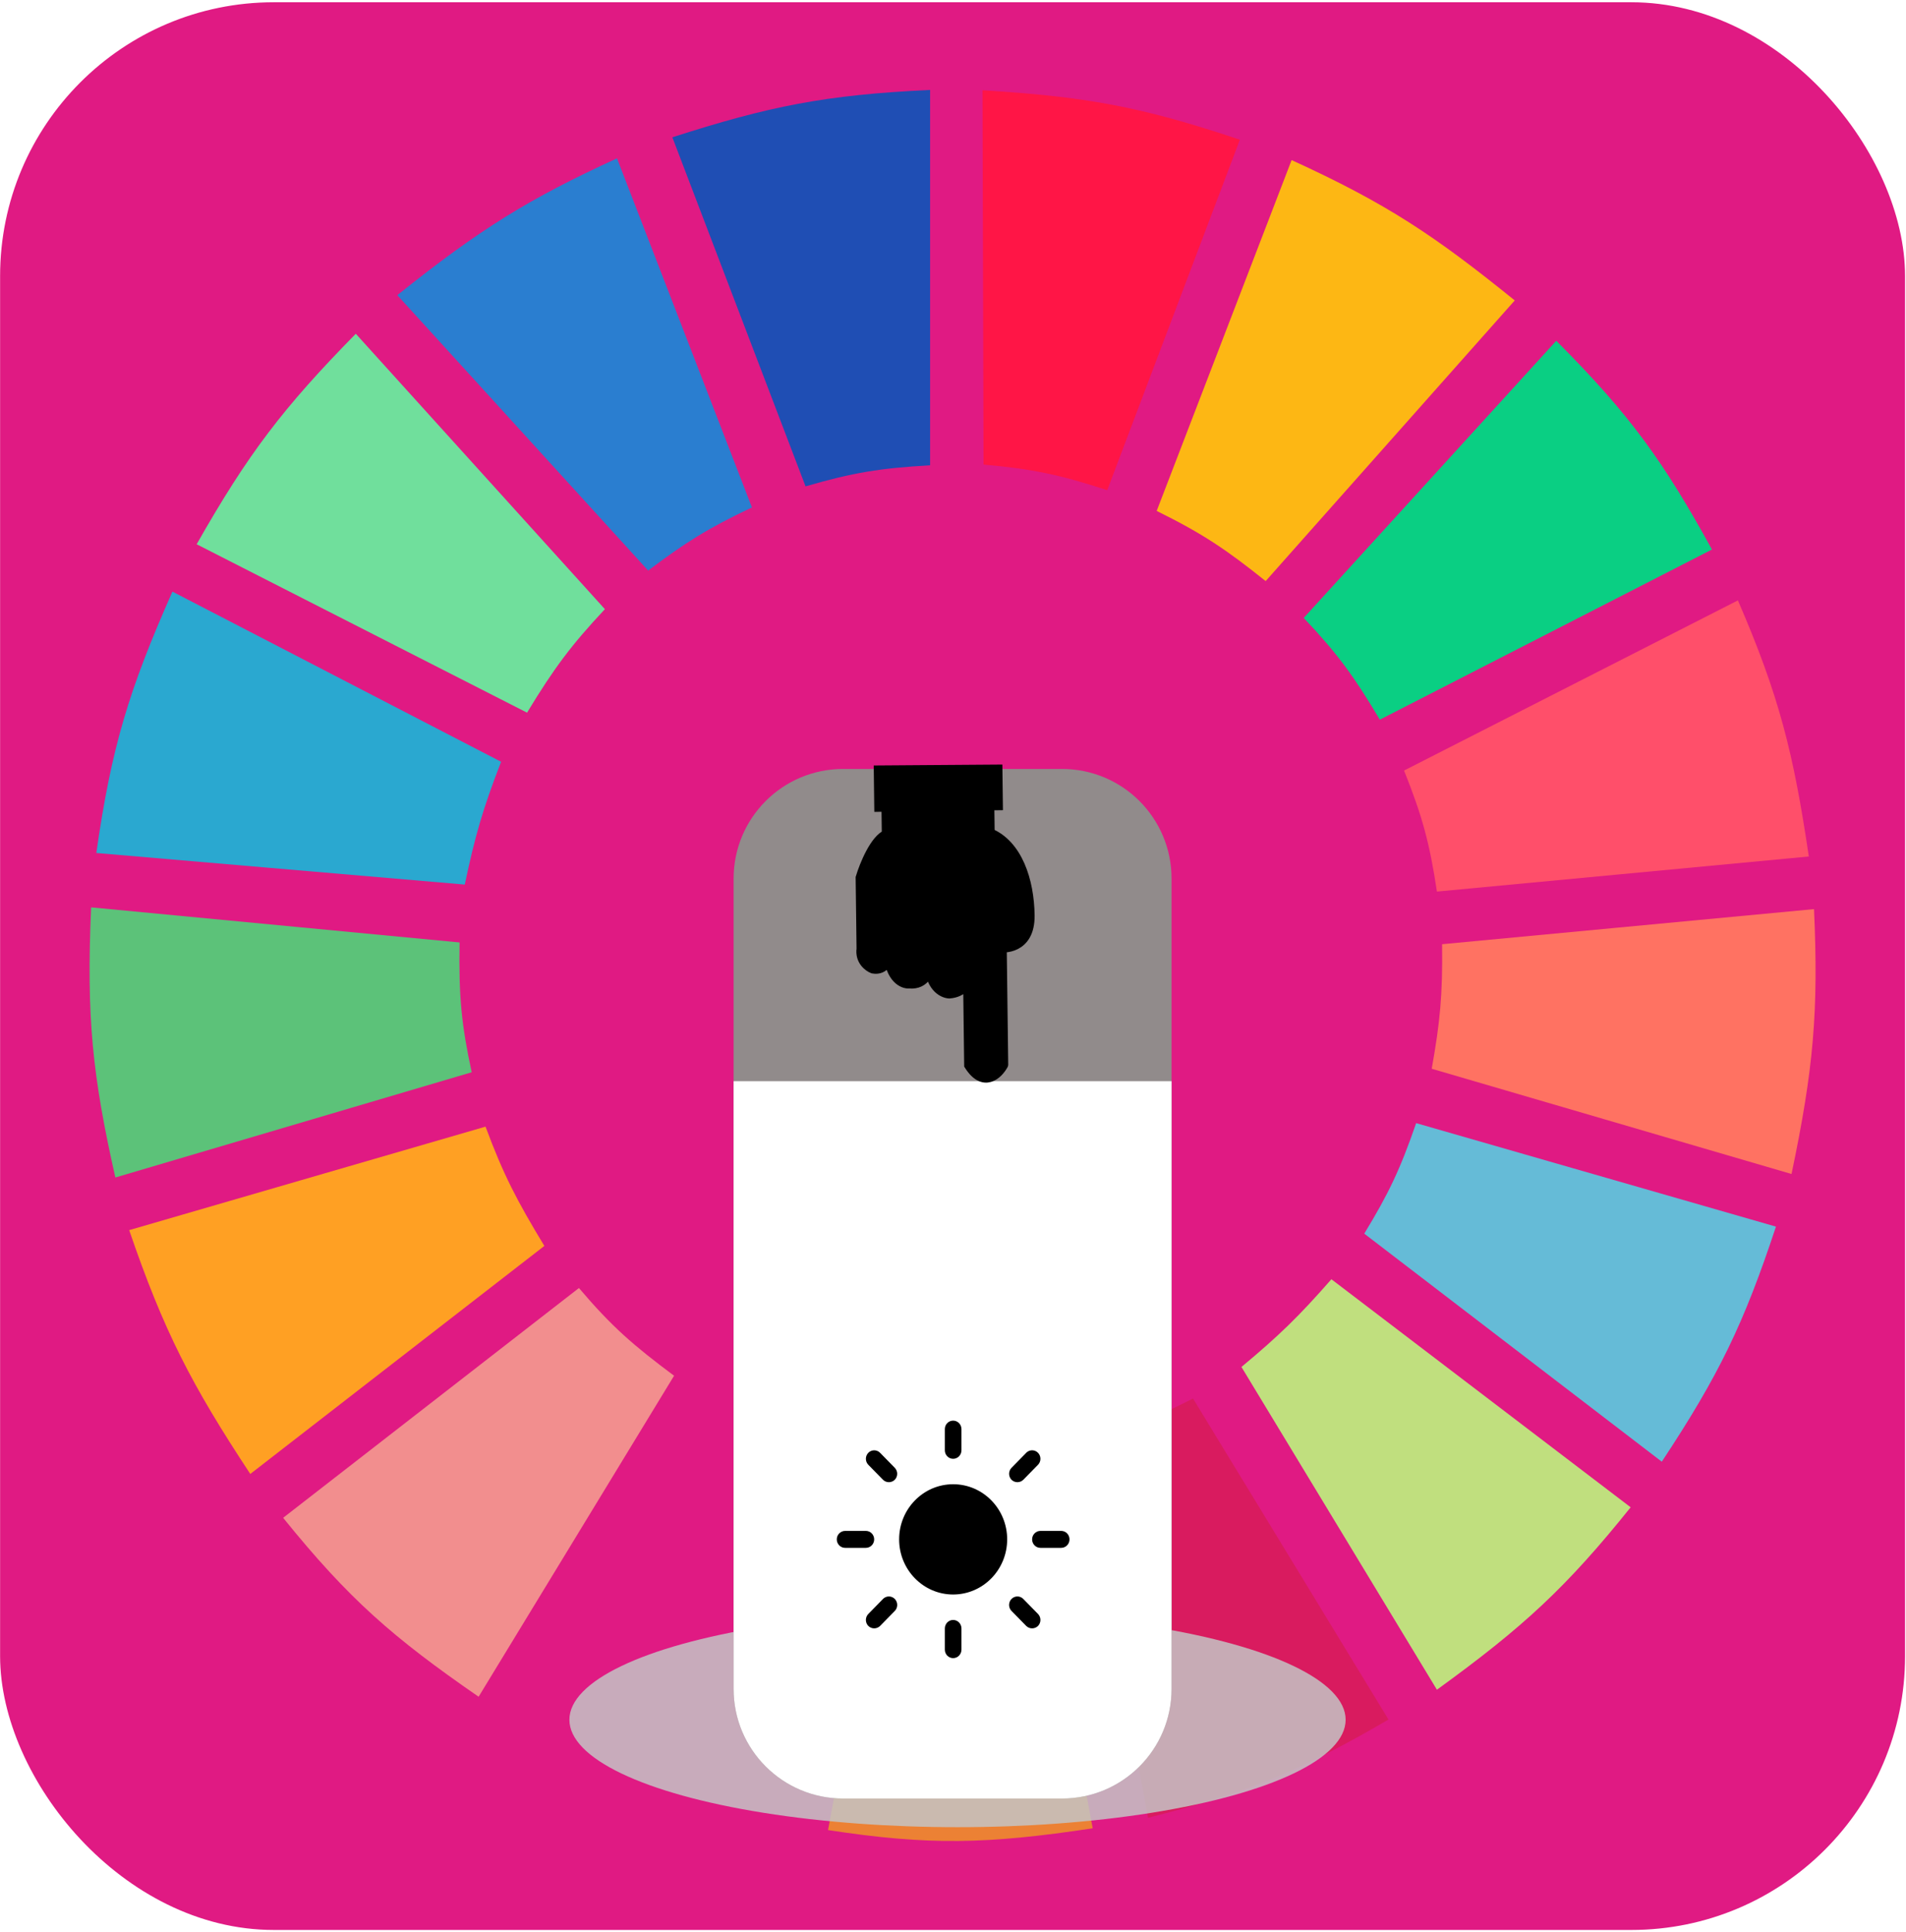 <svg width="686" height="695" viewBox="0 0 686 695" fill="none" xmlns="http://www.w3.org/2000/svg">
<rect x="0.034" y="0.814" width="685.626" height="693.507" rx="98.51" fill="#E01A83"/>
<path d="M289.929 174.976L241.99 49.392C276.801 38.215 296.957 34.126 334.755 32.353V167.403C316.789 168.41 306.946 170.032 289.929 174.976Z" fill="#1F4EB4"/>
<path d="M353.986 167.141L353.618 32.484C390.069 34.691 410.33 38.193 446.247 50.265L398.512 176.35C381.384 170.767 371.621 168.706 353.986 167.141Z" fill="#FF1546"/>
<path d="M416.31 183.811L464.871 57.596C499.397 73.349 516.545 84.951 545.184 108.082L455.532 209.054C441.513 197.849 433.129 192.109 416.31 183.811Z" fill="#FDB714"/>
<path d="M469.231 222.307L560.128 122.597C586.793 149.338 598.698 165.98 616.16 197.695L496.625 258.909C487.393 243.414 481.52 235.303 469.231 222.307Z" fill="#0ACF83"/>
<path d="M505.342 277.211L625.5 215.996C640.389 250.387 645.473 270.724 651.025 308.133L517.171 320.755C514.546 303.294 511.954 293.769 505.342 277.211Z" fill="#FF4F6A"/>
<path d="M515.301 384.494C518.298 367.727 519.253 357.983 519.036 339.687L652.891 327.066C654.553 363.751 652.727 384.6 644.797 422.358L515.301 384.494Z" fill="#FF7262"/>
<path d="M491.02 443.815C499.797 429.398 503.929 420.73 509.697 404.057L639.194 441.29C627.607 476.314 618.615 494.831 598.103 525.855L491.02 443.815Z" fill="#65BBD7"/>
<path d="M586.898 542.263L479.192 460.223C467.358 473.718 460.246 480.594 446.817 491.777L517.169 607.895C548.324 585.316 563.77 571.079 586.898 542.263Z" fill="#C0DF7E"/>
<path d="M499.738 618.623L429.386 503.136C414.123 510.849 405.184 514.663 388.296 520.175L413.199 653.963C448.877 644.969 467.837 637.194 499.738 618.623Z" fill="#D91B5F"/>
<path d="M322.925 525.224C340.671 526.386 350.622 526.039 368.373 523.961L393.276 657.75C355.213 663.485 334.298 663.956 298.021 658.381L322.925 525.224Z" fill="#EC8134"/>
<path d="M189.692 621.147L259.421 505.029C275.23 513.298 284.82 516.816 303.002 521.437L278.099 655.225C240.455 646.183 220.87 639.034 189.692 621.147Z" fill="#E01A83"/>
<path d="M101.907 546.049L208.368 463.378C220.24 477.346 227.961 484.011 242.61 494.932L172.259 610.419C141.465 589.134 125.693 575.469 101.907 546.049Z" fill="#F28E8E"/>
<path d="M90.08 530.272C68.903 498.12 59.021 479.087 46.499 442.553L174.751 405.319C181.156 422.569 186.014 431.905 195.918 448.232L90.08 530.272Z" fill="#FFA023"/>
<path d="M41.518 423.62C33.279 387.097 31.047 365.912 32.802 326.435L165.411 339.056C165.072 358.607 166.116 368.77 169.769 385.756L41.518 423.62Z" fill="#5CC279"/>
<path d="M34.67 306.871L167.279 318.231C170.959 300.834 173.717 291.151 180.354 274.055L62.063 212.841C46.342 248.301 40.108 268.831 34.67 306.871Z" fill="#2AA8D0"/>
<path d="M70.78 195.802C89.316 163.167 101.944 146.661 128.058 120.073L217.709 219.152C205.578 232.118 199.459 240.29 189.693 256.385L70.78 195.802Z" fill="#70DF9C"/>
<path d="M233.274 205.268C246.724 195.13 254.817 190.055 270.629 182.549L222.068 56.965C190.468 71.479 173.118 82.105 143 106.189L233.274 205.268Z" fill="#2A7ED0"/>
<ellipse cx="344.625" cy="618.699" rx="139.691" ry="38.649" fill="#C4C4C4" fill-opacity="0.85"/>
<g filter="url(#filter0_d)">
<path d="M264.04 300.283C264.04 278.521 281.682 260.88 303.444 260.88H382.251C404.014 260.88 421.655 278.521 421.655 300.283V518.81V591.871C421.655 613.634 404.014 631.275 382.251 631.275H303.444C281.682 631.275 264.04 613.634 264.04 591.871V518.81V493.668V300.283Z" fill="#918B8B"/>
<path d="M264.04 373.218H342.848H421.655V591.871C421.655 613.633 404.014 631.275 382.251 631.275H303.444C281.682 631.275 264.04 613.634 264.04 591.871V373.218Z" fill="white"/>
<path d="M343.055 518.208C332.317 518.208 323.611 527.089 323.611 538.043C323.611 548.998 332.317 557.878 343.055 557.878C353.789 557.866 362.487 548.993 362.499 538.043C362.499 527.089 353.794 518.208 343.055 518.208Z" fill="black"/>
<path d="M343.053 509.056C344.705 509.056 346.044 507.69 346.044 506.004V498.376C346.044 496.69 344.705 495.324 343.053 495.324C341.401 495.324 340.062 496.69 340.062 498.376V506.004C340.062 507.69 341.401 509.056 343.053 509.056Z" fill="black"/>
<path d="M343.053 567.035C341.401 567.035 340.062 568.402 340.062 570.087V577.716C340.062 579.401 341.401 580.767 343.053 580.767C344.705 580.767 346.044 579.401 346.044 577.716V570.087C346.044 568.402 344.705 567.035 343.053 567.035Z" fill="black"/>
<path d="M317.809 516.606C318.992 517.759 320.856 517.759 322.039 516.606C322.6 516.033 322.916 515.257 322.916 514.448C322.916 513.638 322.6 512.862 322.039 512.29L316.751 506.896C316.19 506.323 315.429 506.002 314.636 506.002C313.843 506.002 313.082 506.323 312.521 506.896C311.96 507.468 311.645 508.244 311.645 509.054C311.645 509.863 311.96 510.639 312.521 511.211L317.809 516.606Z" fill="black"/>
<path d="M314.631 538.046C314.631 536.36 313.292 534.994 311.64 534.994H304.161C302.51 534.996 301.172 536.361 301.17 538.046C301.172 539.73 302.51 541.096 304.161 541.097H311.64C313.292 541.097 314.631 539.731 314.631 538.046Z" fill="black"/>
<path d="M320.7 558.688C319.666 558.406 318.564 558.709 317.808 559.482L312.521 564.877C311.96 565.449 311.645 566.225 311.645 567.034C311.645 567.844 311.96 568.62 312.521 569.192C313.704 570.345 315.567 570.345 316.751 569.192L322.039 563.798C322.797 563.028 323.094 561.903 322.818 560.848C322.542 559.793 321.734 558.969 320.7 558.688Z" fill="black"/>
<path d="M368.303 559.482C367.548 558.709 366.445 558.406 365.412 558.688C364.378 558.969 363.57 559.793 363.294 560.848C363.018 561.903 363.315 563.027 364.073 563.798L369.361 569.192C370.544 570.345 372.408 570.345 373.591 569.192C374.152 568.62 374.467 567.843 374.467 567.034C374.467 566.225 374.152 565.449 373.591 564.876L368.303 559.482Z" fill="black"/>
<path d="M381.944 534.994H374.465C372.813 534.994 371.474 536.36 371.474 538.045C371.474 539.731 372.813 541.097 374.465 541.097H381.944C383.596 541.097 384.935 539.731 384.935 538.045C384.935 536.36 383.596 534.994 381.944 534.994Z" fill="black"/>
<path d="M368.3 516.606L373.587 511.211C374.343 510.44 374.638 509.317 374.361 508.264C374.085 507.211 373.278 506.388 372.246 506.106C371.214 505.824 370.113 506.125 369.357 506.896L364.069 512.289C363.508 512.862 363.192 513.638 363.192 514.447C363.192 515.257 363.508 516.033 364.069 516.605C365.253 517.759 367.116 517.759 368.3 516.606Z" fill="black"/>
<path d="M360.365 324.919C360.365 324.919 370.56 326.019 370.402 313.564C370.244 301.108 366.05 288.191 356.029 284.102L355.898 273.808L358.98 273.767L358.822 261.277L316.462 261.584L316.624 274.326L319.222 274.292L319.353 284.586C315.008 286.322 311.262 295.599 309.932 300.021L310.256 325.58C309.685 329.689 312.676 331.913 314.243 332.511C318.411 333.263 319.746 329.243 319.893 327.138C320.631 336.211 325.143 338.086 327.306 337.889C332.944 338.381 334.567 333.394 334.727 330.335C334.728 330.133 334.733 329.927 334.74 329.718C334.742 329.912 334.738 330.119 334.727 330.335C334.658 338.92 339.275 341.352 341.646 341.485C346.961 341.058 348.444 337.383 348.581 334.965L348.569 334.076C348.593 334.343 348.599 334.643 348.581 334.965L348.992 367.375C354.084 375.382 359.053 370.606 360.902 367.218L360.365 324.919Z" fill="black"/>
<path d="M360.365 324.919C360.365 324.919 370.56 326.019 370.402 313.564C370.244 301.108 366.05 288.191 356.029 284.102L355.898 273.808L358.98 273.767L358.822 261.277L316.462 261.584L316.624 274.326L319.222 274.292L319.353 284.586C315.008 286.322 311.262 295.599 309.932 300.021L310.256 325.58C309.685 329.689 312.676 331.913 314.243 332.511C318.411 333.263 319.746 329.243 319.893 327.138C320.631 336.211 325.143 338.086 327.306 337.889C332.944 338.381 334.567 333.394 334.727 330.335M360.365 324.919L360.223 313.698L360.902 367.218M360.365 324.919L360.902 367.218M360.902 367.218C359.053 370.606 354.084 375.382 348.992 367.375L348.581 334.965M334.727 330.335C334.728 330.133 334.733 329.927 334.74 329.718C334.742 329.912 334.738 330.119 334.727 330.335ZM334.727 330.335C334.658 338.92 339.275 341.352 341.646 341.485C346.961 341.058 348.444 337.383 348.581 334.965M348.581 334.965L348.569 334.076C348.593 334.343 348.599 334.643 348.581 334.965Z" stroke="black" stroke-width="3.94" stroke-linecap="round"/>
</g>
<defs>
<filter id="filter0_d" x="248.279" y="259.293" width="189.138" height="403.506" filterUnits="userSpaceOnUse" color-interpolation-filters="sRGB">
<feFlood flood-opacity="0" result="BackgroundImageFix"/>
<feColorMatrix in="SourceAlpha" type="matrix" values="0 0 0 0 0 0 0 0 0 0 0 0 0 0 0 0 0 0 127 0"/>
<feOffset dy="15.761"/>
<feGaussianBlur stdDeviation="7.881"/>
<feColorMatrix type="matrix" values="0 0 0 0 0 0 0 0 0 0 0 0 0 0 0 0 0 0 0.25 0"/>
<feBlend mode="normal" in2="BackgroundImageFix" result="effect1_dropShadow"/>
<feBlend mode="normal" in="SourceGraphic" in2="effect1_dropShadow" result="shape"/>
</filter>
</defs>
</svg>
